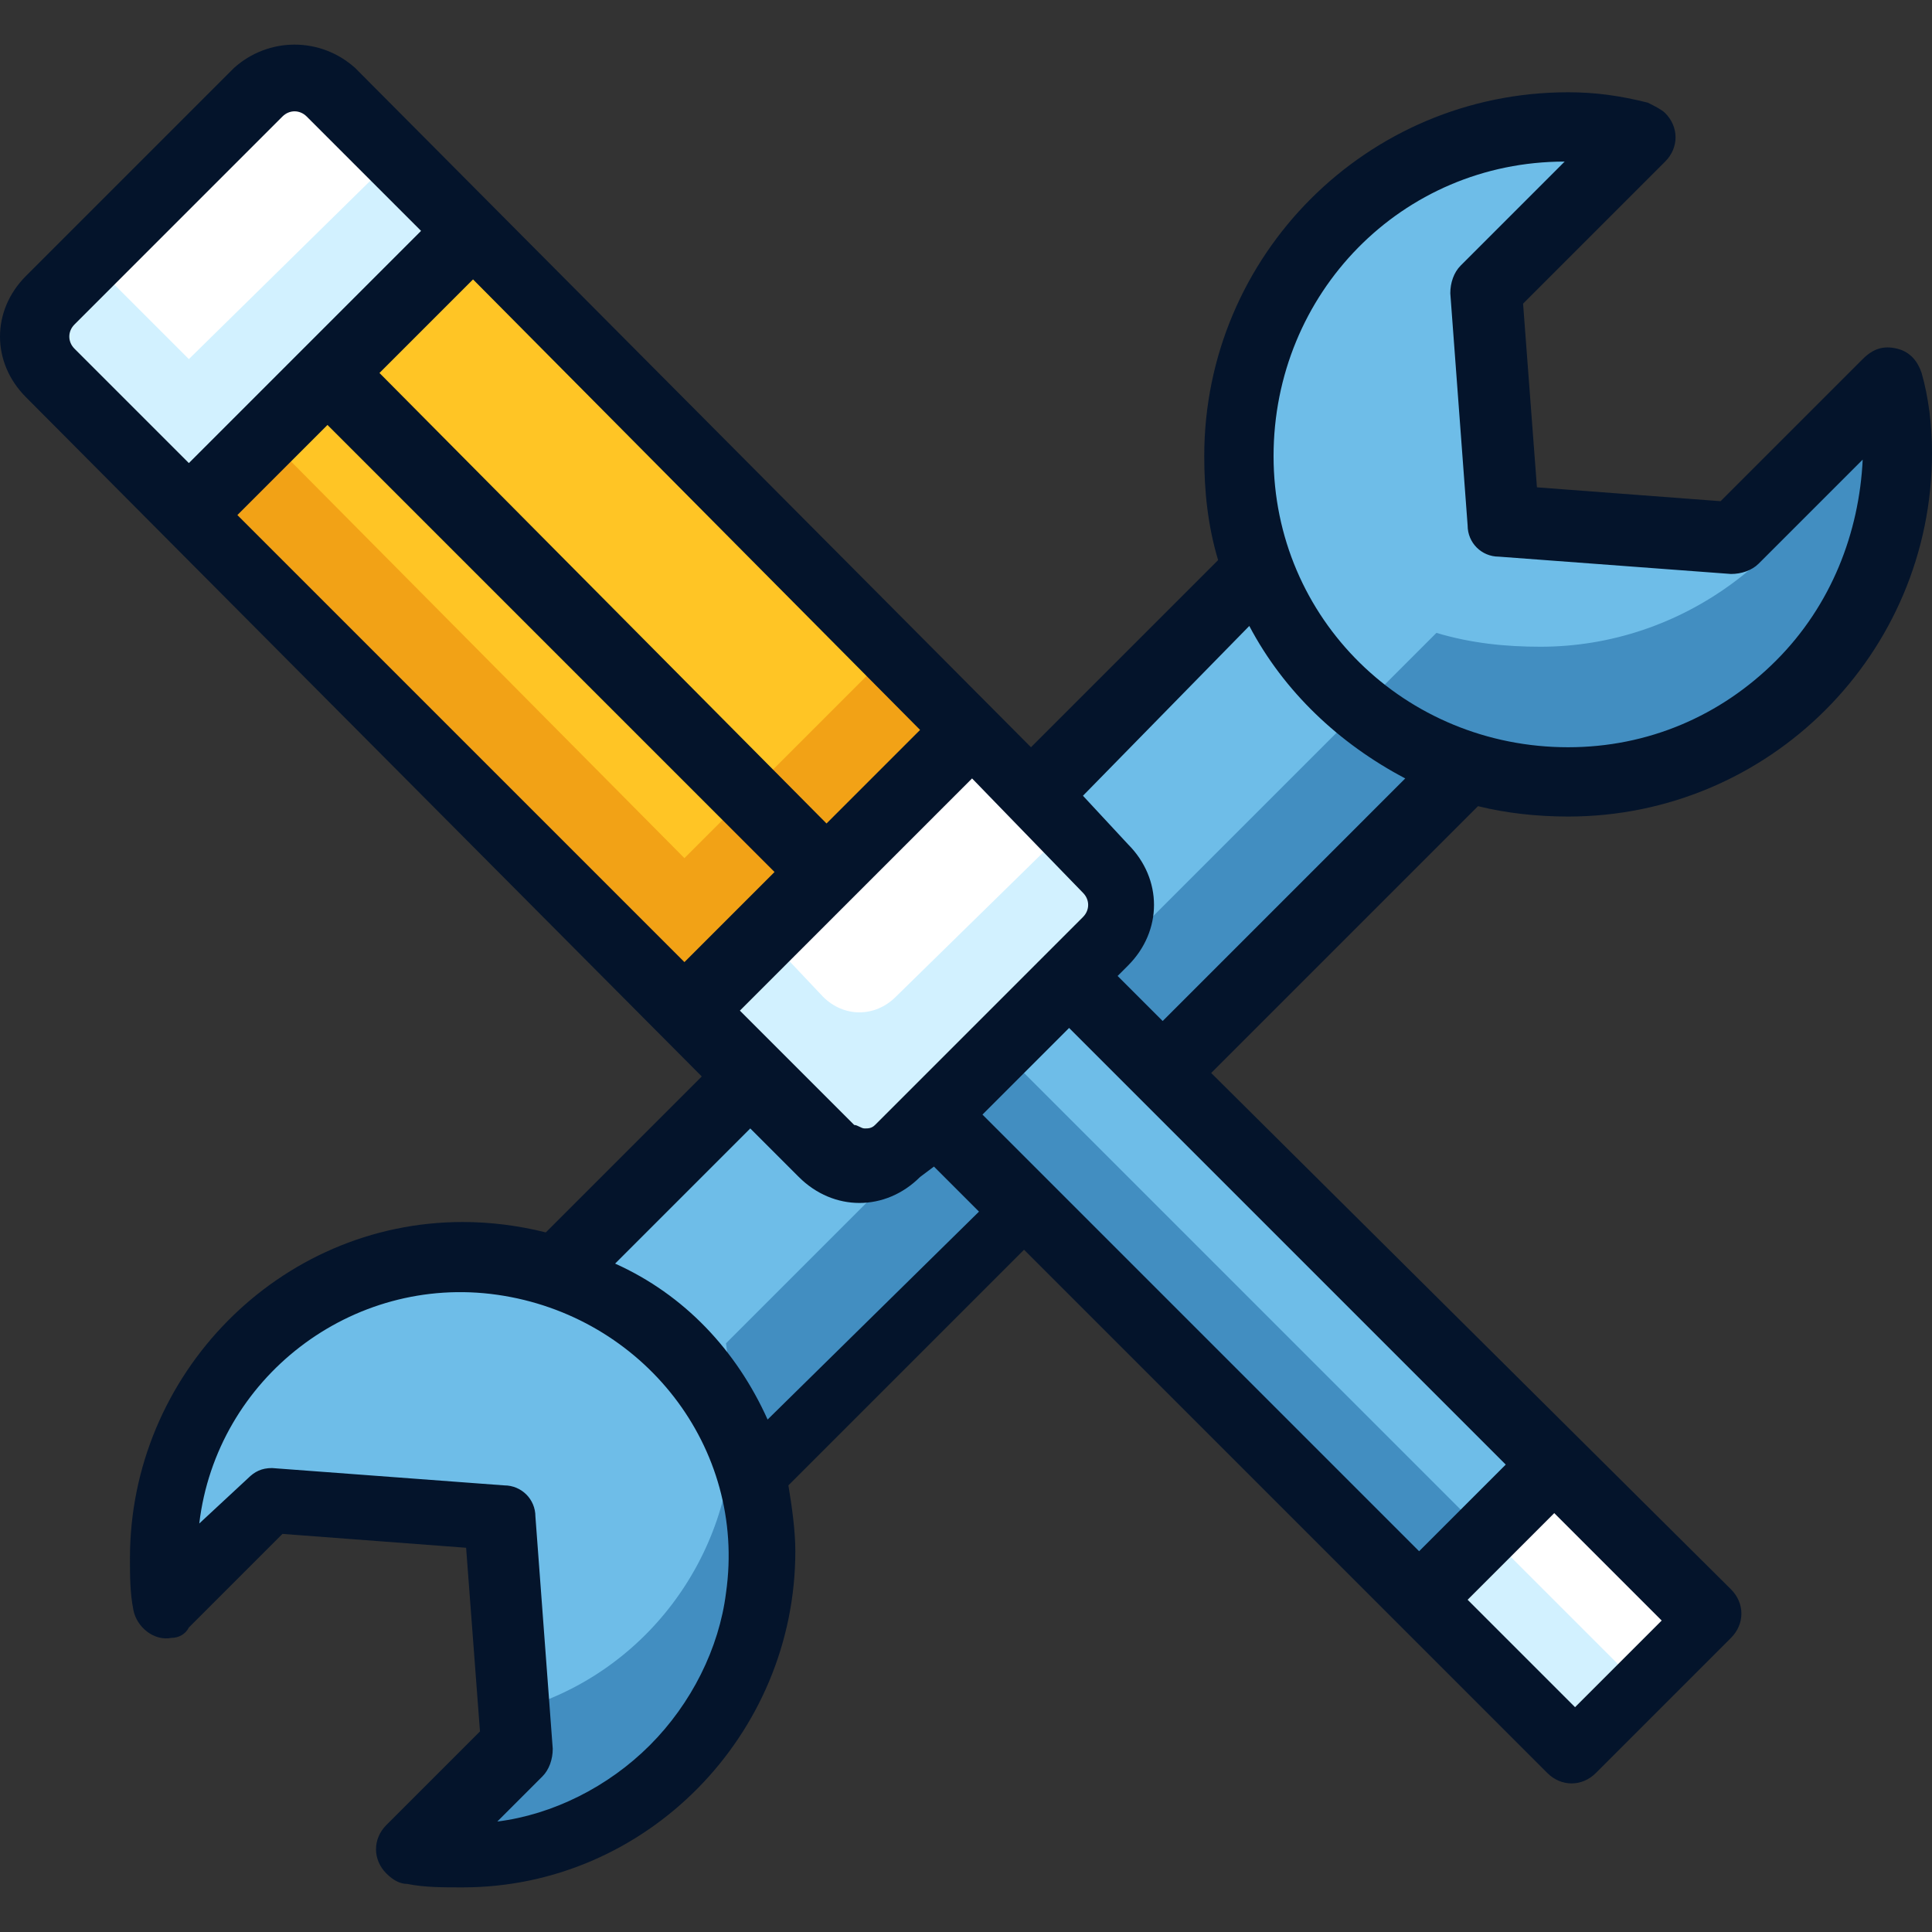 <svg xmlns="http://www.w3.org/2000/svg" xmlns:xlink="http://www.w3.org/1999/xlink" id="Capa_1" x="0" y="0" version="1.1" viewBox="0 0 446 446" xml:space="preserve" style="enable-background:new 0 0 446 446"><rect x="0" y="0" width="446" height="446" fill="#333333" stroke="none"/><path style="fill:#fff" d="M11.6,86.9c-4.8-4.8-4.8-12,0-16.8l0,0l48-48c4.8-4.8,12-4.8,16.8,0l0,0l32,32l-64.8,64.8L11.6,86.9z"/><polygon style="fill:#ffc525" points="108.4 54.1 75.6 86.1 43.6 118.9 158 233.3 190.8 201.3 223.6 168.5"/><path style="fill:#fff" d="M198.8,269.3c-3.2,0-5.6-1.6-8-3.2l-32-32l64.8-64.8l32,32c4.8,4.8,4.8,12,0,16.8l-48,48	C205.2,267.7,202,269.3,198.8,269.3z"/><path style="fill:#d2f1ff" d="M43.6,82.9L21.2,60.5l-9.6,9.6c-4.8,4.8-4.8,12,0,16.8l0,0l32,32l64.8-64.8L90.8,36.5L43.6,82.9z"/><polygon style="fill:#f2a216" points="190.8 165.3 158 198.1 61.2 100.5 43.6 118.9 158 233.3 190.8 201.3 223.6 168.5 205.2 150.9"/><path style="fill:#d2f1ff" d="M246,191.7l-39.2,38.4c-4.8,4.8-12,4.8-16.8,0l0,0l-13.6-14.4l-17.6,17.6l32,32	c4.8,4.8,12,4.8,16.8,0l0,0l48-48c4.8-4.8,4.8-12,0-16.8L246,191.7z"/><rect style="fill:#6ebde8" width="44" height="158.398" x="265.015" y="218.286" transform="matrix(-0.707 0.707 -0.707 -0.707 700.319 304.889)"/><rect style="fill:#fff" width="44.8" height="51.2" x="339.451" y="345.699" transform="matrix(-0.707 0.707 -0.707 -0.707 880.265 377.979)"/><polygon style="fill:#428ec1" points="342.8 354.1 230.8 242.1 246.8 226.1 246.8 226.1 215.6 257.3 327.6 369.3 358.8 338.1 358.8 338.1"/><rect style="fill:#d2f1ff" width="21.6" height="51.2" x="342.72" y="353.919" transform="matrix(-0.707 0.707 -0.707 -0.707 871.856 397.903)"/><path style="fill:#6ebde8" d="M438,86.1v19.2c-0.8,41.6-34.4,75.2-76.8,75.2c-11.2,0-23.2-3.2-32.8-8l9.6,4.8l-69.6,70.4	l-21.6-21.6l8-8c4.8-4.8,4.8-12,0-16.8l0,0l-16-17.6l52-52l4.8,8c-19.2-36.8-4.8-82.4,32-102.4c10.4-5.6,22.4-8.8,34.4-8.8h20	l-39.2,37.6l4,53.6l53.6,4L438,86.1z M237.2,278.9l-21.6-21.6l-8,8c-4.8,4.8-12,4.8-16.8,0l0,0L174,248.5l-44.8,44.8l9.6,4.8	c-34.4-17.6-76-4-92.8,29.6c-4.8,8-7.2,15.2-8,23.2l-3.2,23.2L62,346.9l53.6,4l4,53.6l-27.2,27.2l23.2-3.2	c34.4-4,60.8-34.4,60.8-68.8c0-8.8-1.6-17.6-4.8-26.4l3.2,8L237.2,278.9z"/><g><path style="fill:#428ec1" d="M286,104.5l2.4,4C287.6,106.9,286.8,105.3,286,104.5L286,104.5L286,104.5z"/><path style="fill:#428ec1" d="M427.6,96.5c-10.4,31.2-39.2,52.8-72,52.8c-8,0-16-0.8-24-3.2L262,215.7l-3.2-3.2 c-0.8,1.6-1.6,3.2-3.2,4.8l-8.8,8.8l21.6,21.6l69.6-69.6l-9.6-4.8c37.6,18.4,83.2,3.2,101.6-34.4c4.8-10.4,8-21.6,8-32.8V86.9 L427.6,96.5z"/><path style="fill:#428ec1" d="M237.2,278.9L218,259.7l-50.4,50.4c0.8,6.4,1.6,12,1.6,18.4c0,31.2-20.8,58.4-50.4,66.4l0.8,8.8 l-27.2,28l23.2-3.2c34.4-4,60.8-34.4,60.8-68.8c0-8.8-1.6-17.6-4.8-26.4l3.2,8L237.2,278.9z"/></g><path style="fill:#04142b" d="M438,80.5c-3.2-0.8-5.6,0-8,2.4l-32.8,32.8l-42.4-3.2l-3.2-42.4l32.8-32.8c3.2-3.2,3.2-8,0-11.2	c-0.8-0.8-2.4-1.6-4-2.4c-6.4-1.6-12-2.4-18.4-2.4c-46.4,0-84,37.6-84,84c0,8,0.8,16,3.2,24L238,172.5L82,15.7c-8-7.2-20-7.2-28,0	l-48,48c-8,8-8,20,0,28l0,0l156,156.8l-36,36c-6.4-1.6-12.8-2.4-19.2-2.4c-42.4,0-76.8,35.2-76.8,77.6c0,4,0,8,0.8,12	s4.8,7.2,8.8,6.4c1.6,0,3.2-0.8,4-2.4l21.6-21.6l42.4,3.2l3.2,42.4l-21.6,21.6c-3.2,3.2-3.2,8,0,11.2c1.6,1.6,3.2,2.4,4.8,2.4	c4,0.8,8,0.8,12.8,0.8l0,0c42.4,0,76.8-35.2,76.8-77.6l0,0c0-4.8-0.8-10.4-1.6-15.2l54.4-54.4l120.8,120.8c3.2,3.2,8,3.2,11.2,0	l31.2-31.2c3.2-3.2,3.2-8,0-11.2l-120-119.2l61.6-61.6c6.4,1.6,13.6,2.4,20.8,2.4l0,0c46.4,0,84-37.6,84-84c0-6.4-0.8-12.8-2.4-18.4	C442.8,83.7,441.2,81.3,438,80.5z M250,206.1c1.6,1.6,1.6,4,0,5.6l-48,48c-0.8,0.8-1.6,0.8-2.4,0.8c-0.8,0-1.6-0.8-2.4-0.8	l-26.4-26.4l53.6-53.6L250,206.1z M212.4,168.5l-21.6,21.6L87.6,86.1l21.6-21.6L212.4,168.5z M17.2,80.5c-1.6-1.6-1.6-4,0-5.6l0,0	l48-48c1.6-1.6,4-1.6,5.6,0l0,0l26.4,26.4l-53.6,53.6L17.2,80.5z M158,222.1L54.8,118.9l20.8-20.8l103.2,103.2L158,222.1z M150,402.9c-9.6,9.6-22.4,16-35.2,17.6l10.4-10.4c1.6-1.6,2.4-4,2.4-6.4l-4-53.6c0-4-3.2-7.2-7.2-7.2l-53.6-4l0,0	c-2.4,0-4,0.8-5.6,2.4L46,351.7c4-33.6,35.2-57.6,68.8-52.8s57.6,35.2,52.8,68.8C166,380.5,159.6,393.3,150,402.9L150,402.9z M177.2,327.7c-7.2-16-19.2-28.8-35.2-36l31.2-31.2l11.2,11.2c8,8,20,8,28,0l0,0l3.2-2.4l10.4,10.4L177.2,327.7z M383.6,374.1	l-20,20l-24.8-24.8l20-20L383.6,374.1z M347.6,338.1l-20,20L226.8,257.3l20-20L347.6,338.1z M268.4,235.7L258,225.3l2.4-2.4	c8-8,8-20,0-28l0,0L250,183.7l38.4-39.2c8,15.2,20.8,27.2,36,35.2L268.4,235.7z M410,152.5c-12.8,12.8-29.6,20-48,20l0,0	c-37.6,0-68-29.6-68-67.2s29.6-68,67.2-68l0,0l-24,24c-1.6,1.6-2.4,4-2.4,6.4l4,53.6c0,4,3.2,7.2,7.2,7.2l53.6,4	c2.4,0,4.8-0.8,6.4-2.4l24-24C429.2,122.9,422.8,139.7,410,152.5z"/></svg>